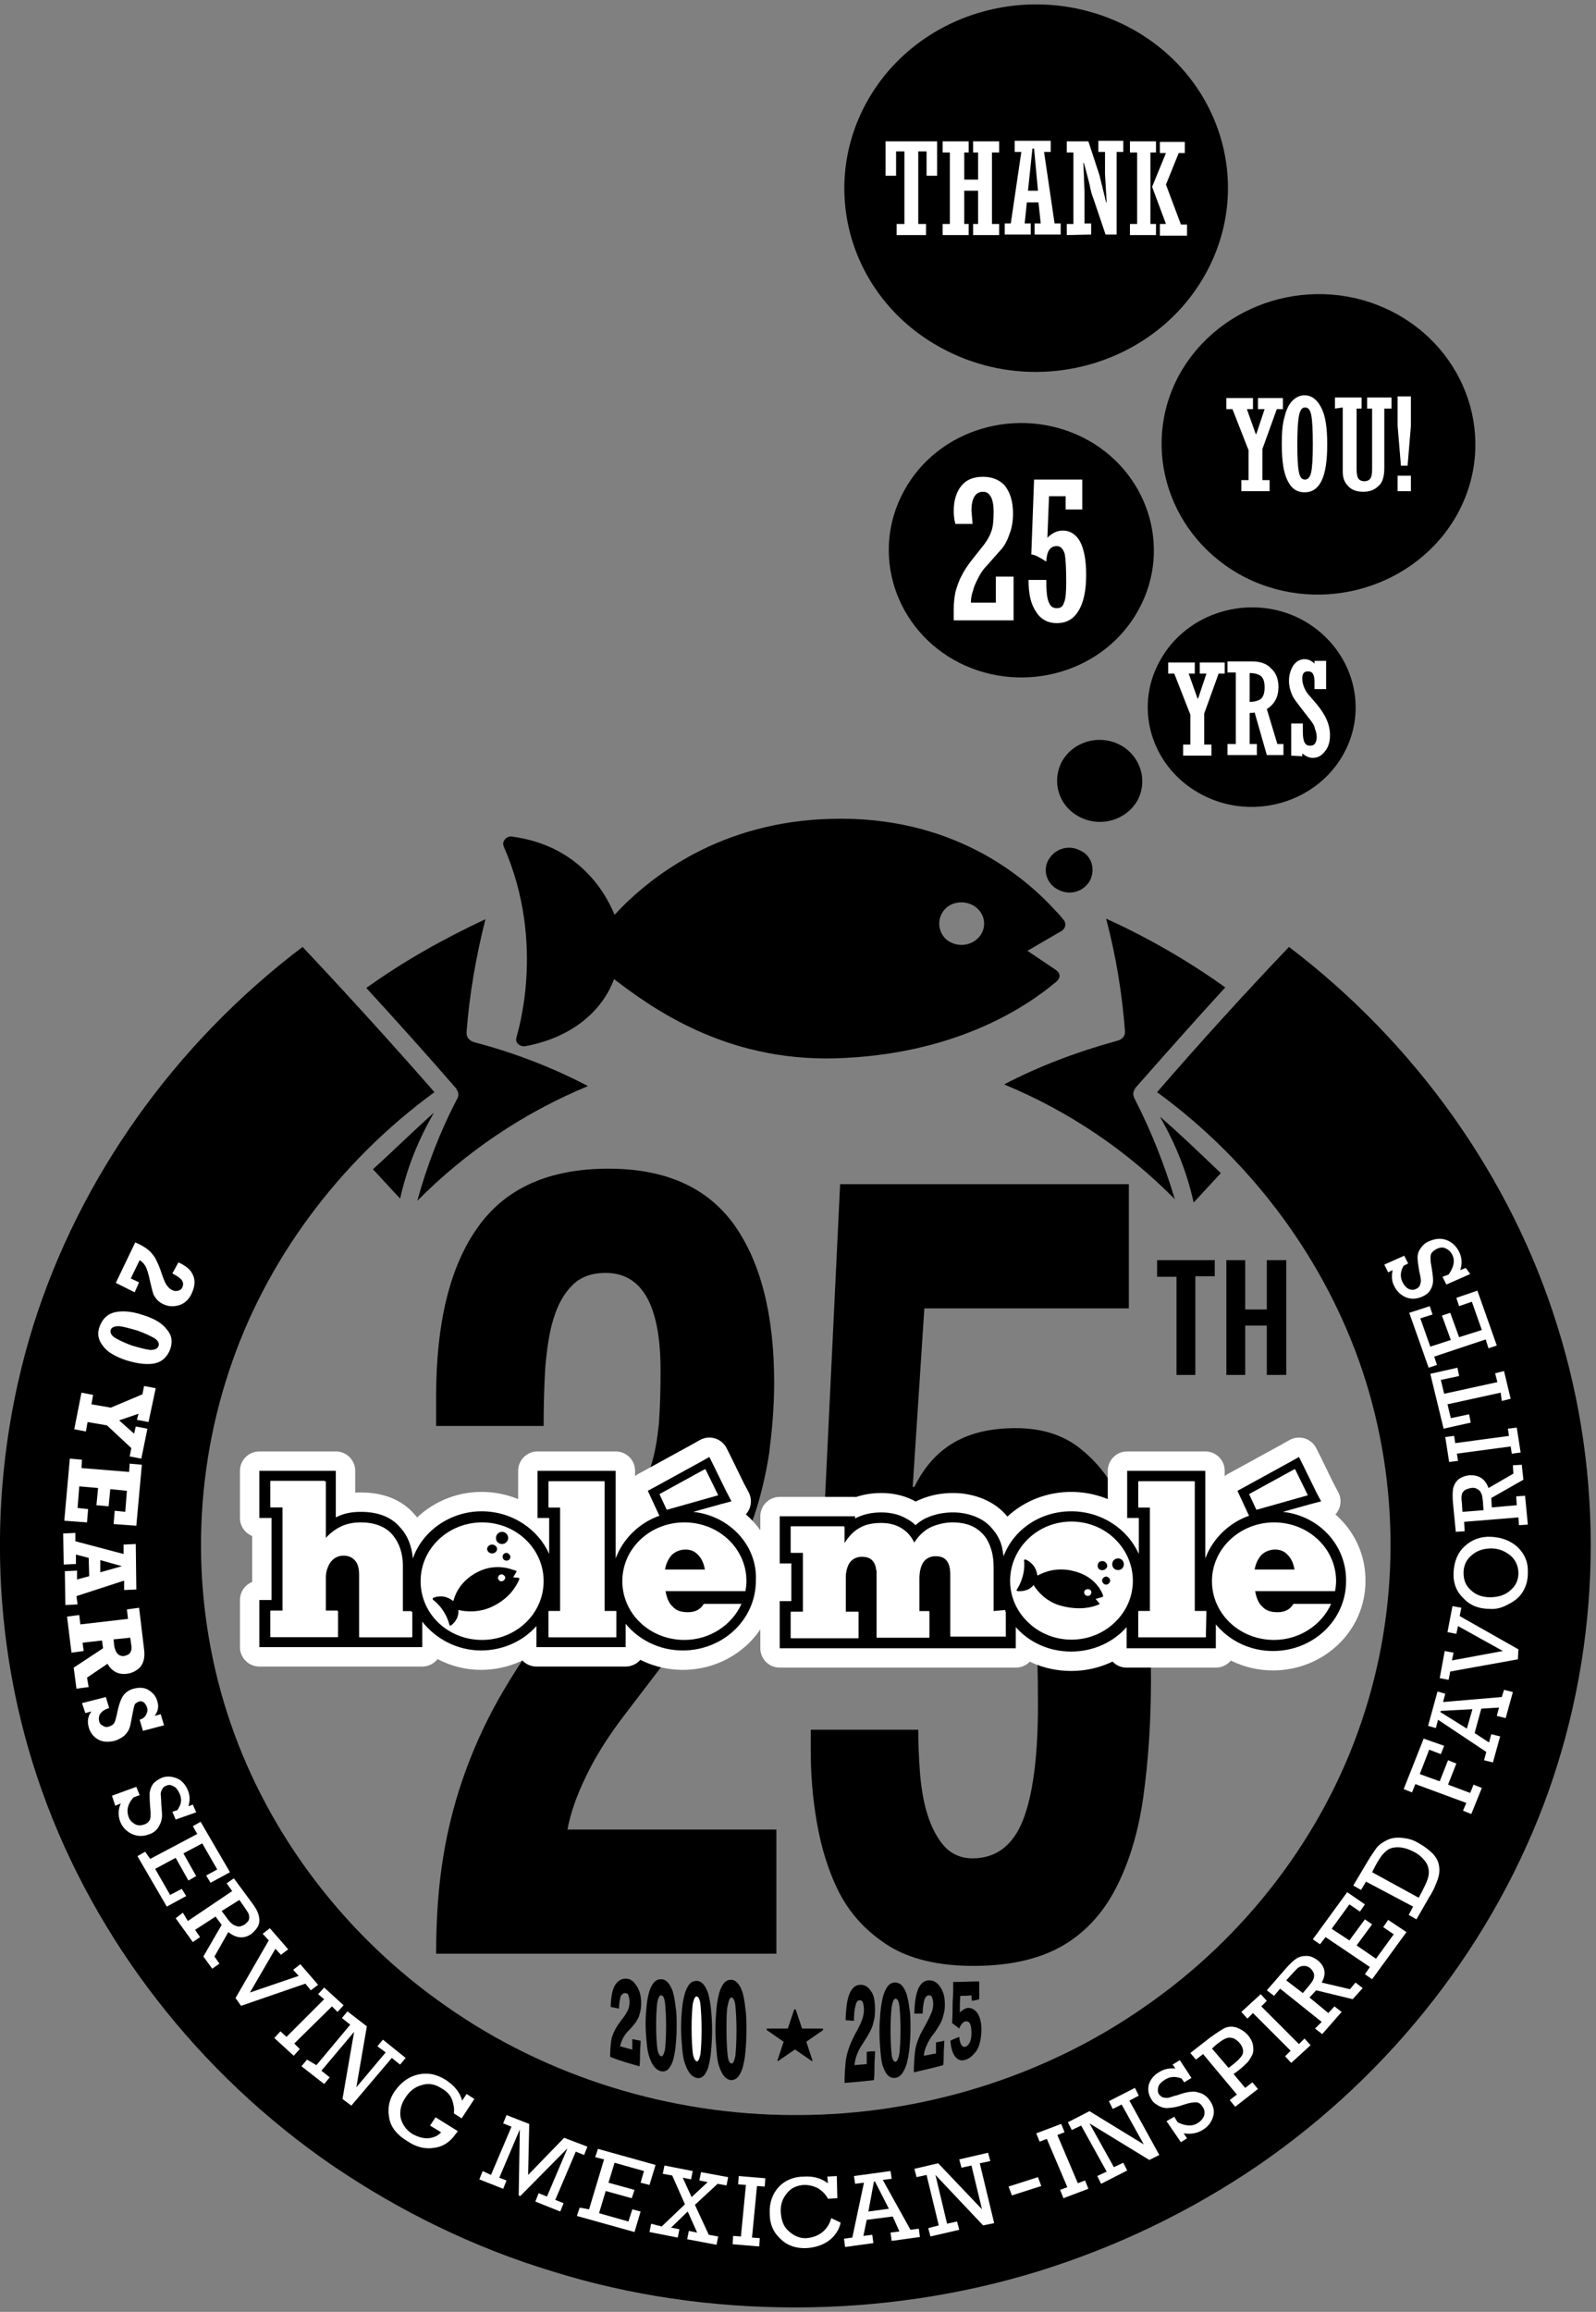 <?xml version="1.0" encoding="utf-8"?>
<!-- Generator: Adobe Illustrator 18.0.0, SVG Export Plug-In . SVG Version: 6.00 Build 0)  -->
<!DOCTYPE svg PUBLIC "-//W3C//DTD SVG 1.1//EN" "http://www.w3.org/Graphics/SVG/1.1/DTD/svg11.dtd">
<svg version="1.1" id="Layer_1" xmlns="http://www.w3.org/2000/svg" xmlns:xlink="http://www.w3.org/1999/xlink" x="0px" y="0px"
	 viewBox="0 0 288 417" enable-background="new 0 0 288 417" xml:space="preserve">
<rect x="0" y="0" width="288" height="417" fill="#808080" stroke="none"/>
<path d="M140.1,352.4V330h-37.7c0.5-2.7,1.5-5.8,3.3-9.5c1.7-3.6,4.1-7.4,7.1-11.3l11.3-14.8c2.8-3.6,5.2-7.1,7.2-10.5
	c2-3.4,3.5-6.9,4.8-10.5c1.2-3.6,2.1-7.4,2.7-11.3c0.5-4,0.9-8.2,0.9-12.7c0-12.4-2.5-21.9-7.3-28.6c-4.9-6.7-12.4-10-22.6-10
	c-10.7,0-18.6,3.5-23.6,10.6c-5,7-7.5,17.2-7.5,30.4v5.4h19.4c0-3.7,0.1-7.3,0.3-10.6c0.3-3.3,0.7-6.3,1.5-8.8
	c0.8-2.6,1.9-4.5,3.4-6c1.5-1.5,3.5-2.2,6-2.2c6.6,0,9.9,5.9,9.9,17.6c0,3.6-0.1,6.8-0.3,9.6c-0.3,2.8-0.7,5.4-1.5,7.8
	c-0.7,2.4-1.8,4.8-3.2,7.2c-1.3,2.4-3.2,5-5.4,7.8l-8.1,10.8c-3.7,4.8-6.9,9.6-9.7,14.3c-2.8,4.7-5.1,9.6-6.9,14.5
	c-1.8,4.9-3.2,10.1-4.1,15.6c-0.9,5.4-1.3,11.3-1.3,17.6H140.1z M203.7,236v-22.4h-52.1l-3.7,77h18.2c0.4-4,1.3-7.2,2.9-9.5
	c1.5-2.3,3.8-3.5,6.7-3.5c2.3,0,4.1,0.4,5.6,1.4c1.5,1,2.7,2.6,3.6,4.8c0.9,2.2,1.5,5.3,1.9,9.2c0.4,3.8,0.5,8.8,0.5,14.6
	c0,9.2-0.9,16.1-2.7,20.7c-1.8,4.6-4.9,6.9-9.1,6.9c-2.1,0-3.9-0.8-5.2-2.3c-1.3-1.5-2.3-3.5-3-5.8c-0.7-2.3-1.1-4.9-1.3-7.5
	c-0.2-2.7-0.3-5.2-0.3-7.6h-19.4v3.8c0,4,0.3,8.3,1.1,12.9s2.1,8.9,4.1,12.8c2.1,4,5.1,7.1,8.9,9.5c3.9,2.4,9,3.6,15.3,3.6
	c6.4,0,11.7-1.2,15.8-3.5c4.1-2.3,7.4-5.8,9.8-10.4c2.4-4.6,4.1-10.1,5-16.5c0.9-6.4,1.4-13.6,1.4-21.4c0-5.6-0.4-11.1-1.1-16.5
	s-2.1-10.2-3.9-14.5c-1.8-4.3-4.3-7.7-7.5-10.3c-3.1-2.6-7.1-3.9-11.9-3.9c-4.3,0-8,0.8-11,2.5c-3,1.7-5.5,4.4-7.3,8.1h-0.3
	l2.1-32.2L203.7,236z"/>
<path d="M204.7,198.1c-0.1-0.2-0.1-0.4-0.2-0.6v-0.1c0-0.2,0-0.4,0.1-0.6l0.1-0.2l0.2-0.4l0.1-0.1c5.3-6,10.6-12,16.1-18
	c-6.7-4.8-14-9-21.5-12.4c1.8,6.8,2.9,13.6,3.4,20.3c0.1,0.8-0.5,1.5-1.3,1.7c-7.3,2-14.2,4.6-20.5,7.9c11.6,4.8,22,11.8,30.8,20.7
	C210.2,210.3,207.8,204.1,204.7,198.1z M209.3,201.4c2.9,5.1,4.8,9.8,6.1,15.5l4.9-5.3C216.2,207.7,212.9,204.5,209.3,201.4z
	 M281,239.1c-8.3-26.7-25.5-50.9-48.4-68.3c-8.1,8.5-16.1,17.3-23.8,26.2c17.4,12.7,30.5,30.6,37.1,50.4c6.8,20.5,6.7,43-0.3,63.4
	c-6.9,20.3-20.8,38.6-39.1,51.2c-18,12.6-40.3,19.5-62.6,19.5h-0.3h-0.3c-22.4,0-44.6-6.9-62.6-19.5c-18.2-12.6-32.1-30.8-39.1-51.2
	c-7-20.4-7.1-42.9-0.3-63.4c6.5-19.8,19.7-37.7,37.1-50.4c-7.7-8.8-15.7-17.6-23.8-26.2C31.5,188.3,14.4,212.4,6,239.1
	c-8.5,27.3-8,57.1,1.6,84C17.2,350,35.8,374,60,390.6c12.2,8.3,25.5,14.8,39.7,19.1c14.1,4.4,28.9,6.5,43.7,6.5h0.2
	c14.9,0,29.7-2.2,43.7-6.5c14.2-4.4,27.5-10.8,39.7-19.1c24.2-16.6,42.8-40.5,52.4-67.4C289,296.3,289.6,266.4,281,239.1z
	 M84.2,186.1c0.5-6.7,1.7-13.6,3.4-20.3c-7.5,3.5-14.8,7.6-21.5,12.4c5.5,6,10.9,12,16.1,18l0.1,0.1l0.2,0.4l0.1,0.2
	c0.1,0.2,0.1,0.4,0.1,0.6v0.1c0,0.2-0.1,0.4-0.2,0.6c-3.1,5.9-5.5,12.2-7.2,18.4c8.7-8.8,19.2-15.9,30.8-20.7
	c-6.3-3.3-13.2-6-20.5-7.9C84.6,187.7,84.1,187,84.2,186.1z M78.3,200.7c-2.9,5.1-4.8,9.8-6.1,15.5l-4.9-5.3
	C71.6,207,74.8,203.8,78.3,200.7z"/>
<path d="M196.7,158.8c-1.1,2-3.6,2.8-5.7,1.7c-2.1-1-2.9-3.5-1.8-5.4c1.1-2,3.6-2.8,5.7-1.7C197,154.3,197.7,156.8,196.7,158.8z"/>
<path d="M242.5,135.9c-4.8,8.8-16.2,12.2-25.3,7.6c-9.2-4.6-12.8-15.5-7.9-24.3c4.8-8.8,16.2-12.2,25.3-7.6
	C243.7,116.3,247.3,127.1,242.5,135.9z"/>
<path d="M205.3,144.3c-2,3.6-6.6,5-10.4,3.1c-3.8-1.9-5.2-6.3-3.3-10c2-3.6,6.6-5,10.4-3.1C205.7,136.2,207.2,140.6,205.3,144.3z"/>
<path d="M205.5,109.9c-6.1,11.3-20.6,15.5-32.3,9.7c-11.7-5.9-16.2-19.8-10.1-31c6.1-11.3,20.6-15.5,32.3-9.7
	C207.1,84.8,211.6,98.7,205.5,109.9z"/>
<path d="M263,92.7c-7.3,13.2-24.4,18.4-38.2,11.5c-13.8-7-19.2-23.4-12-36.6c7.3-13.2,24.4-18.4,38.2-11.5S270.3,79.4,263,92.7z"/>
<path d="M217.6,49.3c-8.9,16.2-29.8,22.5-46.7,14c-17-8.5-23.4-28.5-14.6-44.7c8.9-16.3,29.8-22.5,46.8-14
	C220,13.1,226.5,33.1,217.6,49.3z"/>
<path d="M192,166c-0.5-0.6-0.9-1.1-1.5-1.7c-5.9-6.5-18.9-17.2-40.5-16.6c-20,0.5-32.7,10.4-39.1,17.3c-1.7-4.1-6.5-12.5-18.5-14.1
	c-0.4-0.1-0.8,0.1-1.1,0.3c-0.3,0.3-0.5,0.6-0.5,1v0.1c0,0.1,0.1,0.3,0.1,0.4c7.8,17.7,2.3,34.2,2.3,34.4c-0.1,0.4-0.1,0.9,0.3,1.2
	c0.3,0.3,0.8,0.5,1.3,0.4c9.2-1.7,14.2-7.1,16-12.1c6.8,5.2,20,14.8,39.8,14.3c21.4-0.6,34.3-9,40.1-13.9c0.3-0.3,0.5-0.6,0.5-1
	c0-0.4-0.3-0.8-0.6-1l-5.2-3.5l6.2-3.6c0.3-0.2,0.5-0.5,0.6-0.8C192.3,166.6,192.2,166.3,192,166z M176.4,169.3
	c-1.6,1.5-4.1,1.5-5.7,0.1c-1.6-1.5-1.6-4-0.1-5.5c1.5-1.5,4.1-1.5,5.7-0.1C178,165.3,178,167.8,176.4,169.3z"/>
<path d="M208.7,227.3h10.5v2.9h-3.5V248h-3.4v-17.7h-3.5V227.3z M224.7,248h-3.4v-20.7h3.4v8.9h3.9v-8.9h3.5V248h-3.5v-8.9h-3.9V248
	z"/>
<path fill="#FFFFFF" stroke="#FFFFFF" stroke-width="7" stroke-linejoin="round" stroke-miterlimit="10" d="M125.1,272.7l5-1.4
	l1.9-0.5l-0.9-1.7l-2.3-4.7l-0.8-1.6l-1.6,0.9l-8.2,4.5l-1.3,0.7l0.6,1.3l1.3,2.8l0.2,0.4c-3.7,1.3-6.6,4.2-7.9,7.7v-13.9v-1.9h-2
	h-0.6h-7.4h-2.1h-2v1.9v4.7v1.9h2h0.1v6.5c-2-4.5-6.7-7.7-12.2-7.7c-5.7,0-10.7,3.6-12.4,8.5c-0.2-2.2-0.9-4.1-2.3-5.6
	c-1.6-1.9-4-2.8-7.1-2.8c-1.7,0-3.2,0.3-4.5,1v-6.5v-1.9h-2h-0.5H51h-2.2h-2v1.9v4.7v1.9h2H49v14.8h-0.2h-2v1.9v4.7v1.9h2H51h7.7
	h2.2h2h1.9h7.7h1.7h2v-1.9v-2.7c2.4,3.1,6.3,5.2,10.6,5.2c4,0,7.6-1.7,10-4.4v1.9v1.9h2h2.1h7.9h2.1h2v-1.9v-2.3
	c2.4,2.9,6.1,4.8,10.3,4.8c7.3,0,13.2-5.6,13.2-12.6C136.7,278.7,131.6,273.4,125.1,272.7z M231.5,272.7l5-1.4l1.9-0.5l-0.9-1.7
	l-2.3-4.7l-0.8-1.6l-1.6,0.9l-8.2,4.5l-1.3,0.7l0.6,1.3l1.3,2.8l0.2,0.4c-3.7,1.3-6.6,4.2-7.9,7.7v-13.9v-1.9h-2h-0.6h-7.4h-2.1h-2
	v1.9v4.7v1.9h2h0.1v6.5c-2-4.5-6.7-7.7-12.2-7.7c-5.6,0-10.4,3.3-12.2,8.1c-0.1-0.6-0.2-1.2-0.3-1.7c-0.3-1.2-0.9-2.3-1.7-3.2
	c-0.8-1-1.8-1.7-3-2.2c-1.2-0.5-2.6-0.8-4.1-0.8c-1.7,0-3.2,0.3-4.6,0.9c-0.8,0.3-1.5,0.8-2.2,1.4c-0.4-0.4-0.9-0.8-1.5-1.1
	c-1.3-0.8-2.9-1.2-4.7-1.2c-1.8,0-3.4,0.4-4.7,1.1v-0.4h-13.6v0.4v1.5v4.7v1.9h2h0.1v6.8h-0.1h-2v1.9v4.7v1.9h2h2.2h7.7h2.3h2h1.3
	h0.8h6.9h1.8h2h1.7h7.7h2.2h2v-1.9v-1.9c2.4,2.7,5.9,4.4,10,4.4c4,0,7.6-1.7,10-4.4v1.9v1.9h2h2.1h7.9h2.1h2v-1.9V293
	c2.4,2.9,6.1,4.8,10.3,4.8c7.3,0,13.2-5.6,13.2-12.6C243,278.7,238,273.4,231.5,272.7z"/>
<path d="M127.3,265l2.3,4.7l-9.2,2.6l-1.3-2.8L127.3,265z M111.2,295.3h-2.1h-7.9H99v-4.7h2.1v-18.7H99v-4.7h2.1h7.4h0.6v23.4h2.1
	L111.2,295.3L111.2,295.3z M74.4,295.3h-1.7h-7.8v-4.7v-6.5c0-1-0.2-1.9-0.7-2.5c-0.5-0.6-1.2-1-2.2-1c-1,0-1.7,0.4-2.3,1.1
	c-0.5,0.7-0.9,1.7-0.9,2.8v6.1h2.2v4.7h-2.2H51h-2.2v-4.7H51v-18.7h-2.2v-4.7H51h7.3h0.5v10.4h0.1c0.8-0.9,1.7-1.5,2.7-2.1
	c1-0.5,2.2-0.8,3.7-0.8c2.4,0,4.3,0.7,5.5,2.1c1.2,1.4,1.9,3.3,1.9,5.6v8.3h1.7L74.4,295.3z M125.1,272.7l5-1.4l1.9-0.5l-0.9-1.7
	l-2.3-4.7l-0.8-1.6l-1.6,0.9l-8.2,4.5l-1.3,0.7l0.6,1.3l1.3,2.8l0.2,0.4c-3.7,1.3-6.6,4.2-7.9,7.7v-13.9v-1.9h-2h-0.6h-7.4h-2.1h-2
	v1.9v4.7v1.9h2h0.1v6.5c-2-4.5-6.7-7.7-12.2-7.7c-5.7,0-10.7,3.6-12.4,8.5c-0.2-2.2-0.9-4.1-2.3-5.6c-1.6-1.9-4-2.8-7.1-2.8
	c-1.7,0-3.2,0.3-4.5,1v-6.5v-1.9h-2h-0.5H51h-2.2h-2v1.9v4.7v1.9h2H49v14.8h-0.2h-2v1.9v4.7v1.9h2H51h7.7h2.2h2h1.9h7.7h1.7h2v-1.9
	v-2.7c2.4,3.1,6.3,5.2,10.6,5.2c4,0,7.6-1.7,10-4.4v1.9v1.9h2h2.1h7.9h2.1h2v-1.9v-2.3c2.4,2.9,6.1,4.8,10.3,4.8
	c7.3,0,13.2-5.6,13.2-12.6C136.7,278.7,131.6,273.4,125.1,272.7z"/>
<path d="M233.7,265l2.3,4.7l-9.2,2.6l-1.3-2.8L233.7,265z M217.6,295.3h-2.1h-7.9h-2.1v-4.7h2.1v-18.7h-2.1v-4.7h2.1h7.4h0.6v23.4
	h2.1L217.6,295.3L217.6,295.3z M181.4,295.2h-2.2h-7.7v-4.7V284c0-1-0.2-1.9-0.6-2.4c-0.4-0.6-1.1-0.9-2.1-0.9
	c-0.9,0-1.7,0.4-2.2,1.1c-0.5,0.7-0.7,1.6-0.7,2.8v6.1h1.8v4.7h-1.8h-6.9h-0.8v-11.3c0-1-0.2-1.9-0.6-2.4c-0.4-0.6-1.1-0.9-2.1-0.9
	c-0.9,0-1.7,0.4-2.2,1.1c-0.5,0.7-0.7,1.6-0.7,2.8v6.1h2.3v4.7h-2.3h-7.7h-2.2v-4.7h2.2v-10.7h-2.2v-4.7h9.6h0.1v3h0.1
	c0.7-1.2,1.6-2,2.7-2.7c1.1-0.6,2.4-0.9,3.9-0.9c1.4,0,2.6,0.3,3.6,0.9c1,0.6,1.8,1.5,2.3,2.6h0.1c0.9-1.3,1.9-2.2,3.1-2.8
	c1.1-0.5,2.4-0.8,3.8-0.8c1.3,0,2.4,0.2,3.3,0.6c0.9,0.4,1.7,1,2.3,1.7s1,1.6,1.3,2.6c0.3,1,0.4,2,0.4,3.2v7.9h2.2V295.2z
	 M231.5,272.7l5-1.4l1.9-0.5l-0.9-1.7l-2.3-4.7l-0.8-1.6l-1.6,0.9l-8.2,4.5l-1.3,0.7l0.6,1.3l1.3,2.8l0.2,0.4
	c-3.7,1.3-6.6,4.2-7.9,7.7v-13.9v-1.9h-2h-0.6h-7.4h-2.1h-2v1.9v4.7v1.9h2h0.1v6.5c-2-4.5-6.7-7.7-12.2-7.7
	c-5.6,0-10.4,3.3-12.2,8.1c-0.1-0.6-0.2-1.2-0.3-1.7c-0.3-1.2-0.9-2.3-1.7-3.2c-0.8-1-1.8-1.7-3-2.2c-1.2-0.5-2.6-0.8-4.1-0.8
	c-1.7,0-3.2,0.3-4.6,0.9c-0.8,0.3-1.5,0.8-2.2,1.4c-0.4-0.4-0.9-0.8-1.5-1.1c-1.3-0.8-2.9-1.2-4.7-1.2c-1.8,0-3.4,0.4-4.7,1.1v-0.4
	h-13.6v0.4v1.5v4.7v1.9h2h0.1v6.8h-0.1h-2v1.9v4.7v1.9h2h2.2h7.7h2.3h2h1.3h0.8h6.9h1.8h2h1.7h7.7h2.2h2v-1.9v-1.9
	c2.4,2.7,5.9,4.4,10,4.4c4,0,7.6-1.7,10-4.4v1.9v1.9h2h2.1h7.9h2.1h2v-1.9V293c2.4,2.9,6.1,4.8,10.3,4.8c7.3,0,13.2-5.6,13.2-12.6
	C243,278.7,238,273.4,231.5,272.7z"/>
<path fill="#FFFFFF" d="M179.2,290.6v-7.9c0-1.2-0.1-2.2-0.4-3.2c-0.3-1-0.7-1.9-1.3-2.6c-0.6-0.7-1.3-1.3-2.3-1.7
	c-0.9-0.4-2.1-0.6-3.3-0.6c-1.3,0-2.6,0.3-3.8,0.8c-1.1,0.5-2.2,1.4-3.1,2.8h-0.1c-0.5-1.1-1.3-2-2.3-2.6c-1-0.6-2.2-0.9-3.6-0.9
	c-1.6,0-2.9,0.3-3.9,0.9c-1.1,0.6-1.9,1.5-2.7,2.7h-0.1v-3h-9.6v4.7h2.2v10.7h-2.2v4.7h2.2h7.7h2.3v-4.7h-2.3v-6.1
	c0-1.1,0.3-2,0.7-2.8c0.5-0.7,1.2-1.1,2.2-1.1s1.7,0.3,2.1,0.9c0.4,0.6,0.6,1.4,0.6,2.4v11.3h0.8h6.9h1.8v-4.7h-1.8v-6.1
	c0-1.1,0.3-2,0.7-2.8c0.5-0.7,1.2-1.1,2.2-1.1s1.7,0.3,2.1,0.9c0.4,0.6,0.6,1.4,0.6,2.4v6.5v4.7h7.7h2.2v-4.7L179.2,290.6z
	 M201.2,277.6c-4.3-4.2-11.4-4.2-15.7,0c-4.3,4.2-4.3,10.9,0,15c4.3,4.2,11.4,4.2,15.7,0C205.5,288.5,205.5,281.8,201.2,277.6z
	 M215.5,295.3h2.1v-4.7h-2.1v-23.4h-0.6h-7.4h-2.1v4.7h2.1v18.7h-2.1v4.7h2.1H215.5z M225.4,269.5l1.3,2.8l9.2-2.6l-2.3-4.7
	L225.4,269.5z M227.6,280.5c0.6-0.6,1.5-1,2.5-1c0.9,0,1.7,0.3,2.3,1c0.6,0.6,1,1.5,1.2,2.6h-7.2C226.6,282,227,281.2,227.6,280.5z
	 M240.9,287.1c0.1-0.6,0.2-1.2,0.2-1.9c0-5.9-5-10.6-11.2-10.6c-6.1,0-11.2,4.7-11.2,10.6c0,5.9,5,10.6,11.2,10.6
	c4.6,0,8.6-2.7,10.3-6.5h-6.8c-0.6,1-1.5,1.5-2.9,1.5c-1.2,0-2.1-0.3-2.7-1c-0.7-0.6-1.1-1.6-1.3-2.8H240.9z"/>
<path fill="#FFFFFF" d="M119,269.5l1.3,2.8l9.2-2.6l-2.3-4.7L119,269.5z M121.2,280.5c0.6-0.6,1.5-1,2.5-1c0.9,0,1.7,0.3,2.3,1
	c0.6,0.6,1,1.5,1.2,2.6H120C120.2,282,120.6,281.2,121.2,280.5z M134.5,287.1c0.1-0.6,0.2-1.2,0.2-1.9c0-5.9-5-10.6-11.2-10.6
	s-11.2,4.7-11.2,10.6c0,5.9,5,10.6,11.2,10.6c4.6,0,8.6-2.7,10.3-6.5H127c-0.6,1-1.5,1.5-2.9,1.5c-1.2,0-2.1-0.3-2.7-1
	c-0.7-0.6-1.1-1.6-1.3-2.8H134.5z M109.1,295.3h2.1v-4.7h-2.1v-23.4h-0.6h-7.4h-2.1v4.7h2.1v18.7h-2.1v4.7h2.1H109.1z M87,274.6
	c-6.1,0-11.1,4.7-11.1,10.6c0,5.9,4.9,10.6,11.1,10.6c6.1,0,11.1-4.7,11.1-10.6C98.1,279.3,93.1,274.6,87,274.6z M64.8,290.6v4.7
	h7.7h1.7v-4.7h-1.7v-8.3c0-2.3-0.6-4.2-1.9-5.6c-1.2-1.4-3.1-2.1-5.5-2.1c-1.5,0-2.7,0.3-3.7,0.8c-1,0.5-1.9,1.2-2.7,2.1h-0.1v-10.4
	h-0.5H51h-2.2v4.7H51v18.7h-2.2v4.7H51h7.7h2.2v-4.7h-2.2v-6.1c0-1.1,0.3-2,0.9-2.8c0.5-0.7,1.3-1.1,2.3-1.1c1,0,1.7,0.3,2.2,1
	c0.5,0.6,0.7,1.5,0.7,2.5V290.6z"/>
<path d="M92.1,280.8c0,0.4-0.3,0.7-0.7,0.7c-0.4,0-0.7-0.3-0.7-0.7s0.3-0.7,0.7-0.7C91.7,280.1,92.1,280.5,92.1,280.8z M89.7,279.4
	c0,0.4-0.4,0.8-0.9,0.8c-0.5,0-0.9-0.4-0.9-0.8s0.4-0.8,0.9-0.8C89.3,278.6,89.7,279,89.7,279.4z M91.7,277.4c0,0.6-0.5,1.1-1.1,1.1
	s-1.1-0.4-1.1-1.1c0-0.6,0.5-1.1,1.1-1.1S91.7,276.8,91.7,277.4z M91.1,284.8c-0.1,0.3-0.5,0.5-0.8,0.4c-0.3-0.1-0.5-0.4-0.4-0.8
	c0.1-0.3,0.5-0.5,0.8-0.4C91.1,284.2,91.3,284.5,91.1,284.8z M93,283.3c-0.1-0.1-0.2-0.1-0.3-0.1c-1.3-0.5-3.9-1.1-6.8,0.5
	c-2.7,1.5-3.7,3.6-4.1,5.1c-0.5-0.4-1.8-1.3-3.6-0.6c-0.1,0-0.1,0.1-0.1,0.1s0,0.1,0,0.2c0,0,0,0.1,0.1,0.1c2.4,1.9,2.9,4.5,2.9,4.5
	c0,0.1,0.1,0.1,0.1,0.1c0.1,0,0.1,0,0.2,0c1.1-0.9,1.4-1.9,1.3-2.8c1.3,0.3,3.9,0.6,6.5-0.8c2.9-1.5,4-3.6,4.5-4.7
	c0-0.1,0-0.1,0-0.2s-0.1-0.1-0.1-0.1l-1-0.1l0.6-1c0-0.1,0.1-0.1,0-0.1C93.1,283.3,93.1,283.3,93,283.3z"/>
<path d="M200.1,285.6c-0.3,0.3-0.7,0.3-1,0c-0.3-0.3-0.3-0.7,0-1c0.3-0.3,0.7-0.3,1,0C200.4,284.9,200.4,285.3,200.1,285.6z
	 M199.5,283c-0.3,0.3-0.9,0.3-1.2,0c-0.3-0.3-0.3-0.8,0-1.2c0.3-0.3,0.9-0.3,1.2,0C199.9,282.2,199.9,282.7,199.5,283z M202.5,282.9
	c-0.4,0.4-1.1,0.4-1.5,0c-0.4-0.4-0.4-1.1,0-1.5c0.4-0.4,1.1-0.4,1.5,0C202.9,281.8,202.9,282.5,202.5,282.9z M196.6,287.8
	c-0.3,0.1-0.7,0.1-0.9-0.3c-0.1-0.3-0.1-0.6,0.3-0.8c0.3-0.1,0.7-0.1,0.9,0.3C197,287.2,196.9,287.6,196.6,287.8z M199.1,287.9
	c-0.1-0.1-0.1-0.2-0.1-0.3c-0.5-1.2-1.9-3.4-5.2-4.2c-3-0.8-5.3,0.1-6.6,0.8c-0.1-0.7-0.4-2.1-2.1-2.9c-0.1,0-0.1,0-0.2,0
	s-0.1,0.1-0.1,0.1v0.1c0.3,2.9-1.3,5.2-1.3,5.2c-0.1,0.1-0.1,0.1,0,0.2c0,0.1,0.1,0.1,0.1,0.1c1.4,0.1,2.4-0.4,2.9-1.1
	c0.7,1.1,2.3,3.1,5.2,3.8c3.2,0.8,5.5,0.2,6.6-0.3c0.1,0,0.1-0.1,0.1-0.1c0-0.1,0-0.1-0.1-0.2l-0.6-0.7l1.1-0.3
	c0.1,0,0.1-0.1,0.1-0.1C199.1,288,199.1,287.9,199.1,287.9z"/>
<path fill="#FFFFFF" d="M24.3,233.1l-3.4-1.7l3.5-7.3c1,0.4,1.8,0.9,2.3,1.3c0.5,0.4,0.9,0.9,1.3,1.5c0.3,0.6,0.7,1.4,1,2.3
	c0.4,1.2,0.7,2,1,2.5c0.3,0.4,0.6,0.8,1.1,1c0.3,0.2,0.7,0.2,1.1,0.1c0.3-0.1,0.6-0.3,0.7-0.6c0.2-0.4,0.2-0.9-0.1-1.3
	c-0.3-0.4-0.9-0.8-1.7-1.2l1.1-2c1.1,0.5,1.9,1.1,2.3,1.7c0.4,0.6,0.6,1.2,0.6,1.9s-0.2,1.3-0.5,2c-0.5,1.1-1.3,1.8-2.2,2.1
	c-0.9,0.3-1.9,0.3-2.8-0.1c-0.5-0.2-0.9-0.5-1.3-0.9c-0.3-0.4-0.6-0.8-0.7-1.2c-0.1-0.4-0.3-1.1-0.5-2c-0.3-1.5-0.6-2.4-0.9-2.9
	c-0.3-0.5-0.7-0.8-1-1l-1.6,3.3l1.5,0.7L24.3,233.1z M18,239.2c0.5-1.3,1.4-2.2,2.7-2.5c1.3-0.3,3.1-0.2,5.1,0.5
	c2,0.6,3.5,1.5,4.3,2.6c0.9,1,1.1,2.2,0.6,3.6c-0.5,1.3-1.4,2.2-2.7,2.5c-1.3,0.3-3.1,0.1-5.1-0.5c-2.1-0.7-3.5-1.5-4.3-2.6
	C17.7,241.7,17.5,240.5,18,239.2z M20,239.8c-0.2,0.6,0.1,1.2,1.1,1.7c0.9,0.5,1.9,0.9,2.7,1.2c1.4,0.4,2.5,0.7,3.3,0.8
	c0.8,0,1.3-0.2,1.5-0.7c0.2-0.5-0.1-1-0.7-1.4c-0.7-0.4-1.7-0.9-3.1-1.4c-1.4-0.4-2.5-0.7-3.3-0.8C20.7,239.2,20.2,239.4,20,239.8z
	 M14.7,251.2l2.1,0.4l-0.3,1.7l3.5,0.6l5.7-2.4l0.3-1.5l2.1,0.4l-1.3,6.1l-2.1-0.4L25,255l-3.5,1.2l2.7,2.4l0.3-1.3l2.1,0.4
	l-1.1,5.4l-2.1-0.4l0.3-1.5l-4.4-4.1l-3.5-0.6l-0.3,1.7l-2.1-0.4L14.7,251.2z M12.6,263.1l2.2,0.2l-0.1,1.5l8.6,0.7l0.1-1.5l2.2,0.2
	l-1,11l-4.1-0.3l0.2-2.4l1.9,0.2l0.3-3.8l-3-0.3l-0.3,3.1l-2.2-0.2l0.3-3.1l-3.4-0.3L14,272l1.9,0.2l-0.2,2.4l-4.1-0.3L12.6,263.1z
	 M14,289.4l-2.2,0.1l-0.1-6.1l2.2-0.1v1.6l2.2-0.6l-0.1-3.3l-2.3-0.6v1.7l-2.2,0.1l-0.1-5.6l2.2-0.1v1.5l8.7,2.3v-1.7l2.2-0.1
	l0.1,8.2l-2.2,0.1v-1.7l-8.6,2.8L14,289.4z M18.1,283.6l3.9-1.1l-3.9-1.1V283.6z M16,304.3l-2.2,0.3l-0.5-3.8l5.3-3.5l-0.2-1.4
	l-3.5,0.4l0.2,1.5l-2.2,0.3l-0.8-6.5l2.2-0.3l0.2,1.7l8.6-1l-0.2-1.7l2.2-0.3l0.9,7.5c0.2,1.4-0.1,2.5-0.7,3.2
	c-0.7,0.7-1.5,1.1-2.4,1.2c-1.5,0.2-2.7-0.4-3.5-1.8l-3.7,2.5L16,304.3z M20.5,295.7l0.1,1.1c0.2,1.3,0.8,2,1.8,1.9
	c0.5-0.1,0.9-0.3,1.1-0.6c0.2-0.3,0.3-0.8,0.2-1.3l-0.2-1.4L20.5,295.7z M14.8,307.2l4.3-1.1l0.6,2c-0.8,0.2-1.3,0.6-1.6,1
	s-0.3,1-0.2,1.4c0.1,0.4,0.3,0.6,0.7,0.8c0.3,0.2,0.7,0.3,1.1,0.1c0.4-0.1,0.7-0.3,0.9-0.6c0.2-0.3,0.3-0.8,0.5-1.6
	c0.3-1.6,0.7-2.7,1.1-3.3c0.4-0.6,1.1-1.1,1.9-1.3c1.1-0.3,2.1-0.2,2.8,0.3c0.8,0.5,1.3,1.2,1.5,2c0.3,1,0.1,1.8-0.5,2.6l1.1-0.3
	l0.6,2l-3.8,1l-0.6-2c0.6-0.2,1-0.5,1.2-1c0.2-0.4,0.3-0.8,0.1-1.3c-0.1-0.3-0.3-0.6-0.5-0.8c-0.3-0.2-0.5-0.3-0.9-0.2
	c-0.3,0.1-0.5,0.3-0.7,0.4c-0.2,0.3-0.3,0.9-0.5,1.9c-0.2,1-0.3,1.8-0.5,2.4c-0.2,0.6-0.5,1-1,1.5c-0.5,0.4-1.1,0.7-1.7,0.9
	c-1.3,0.3-2.3,0.2-3.1-0.3c-0.8-0.5-1.4-1.3-1.6-2.2c-0.3-1.1-0.1-2,0.5-2.8l-1.1,0.3L14.8,307.2z M20.2,323.9l4.4-1.6l0.6,1.5
	l-1.1,0.4c-1.1,1.2-1.3,2.4-0.9,3.5c0.2,0.6,0.6,1,1.1,1.3c0.5,0.3,1.1,0.3,1.7,0.1c0.6-0.2,0.9-0.5,1.1-1c0.1-0.4,0.1-1.2,0-2.1
	c-0.1-1.2-0.1-2-0.1-2.6c0.1-0.6,0.3-1.2,0.6-1.6c0.3-0.4,0.9-0.8,1.5-1.1c1-0.4,1.9-0.3,2.9,0.1c0.9,0.4,1.5,1.2,1.9,2.1
	c0.4,1,0.4,1.9,0.1,2.9l0.8-0.3l0.6,1.4l-3.7,1.3l-0.6-1.4l0.9-0.3c0.7-1,0.9-1.9,0.4-3c-0.3-0.6-0.6-1.1-1.1-1.3
	c-0.5-0.3-0.9-0.3-1.3-0.1c-0.3,0.1-0.6,0.3-0.7,0.6c-0.2,0.3-0.3,0.6-0.3,0.9c0,0.3,0.1,0.9,0.1,1.8c0.1,1.2,0.2,2,0.1,2.6
	c-0.1,0.6-0.3,1.1-0.7,1.7c-0.4,0.6-1,1-1.7,1.2c-1.1,0.4-2.1,0.3-3-0.1c-0.9-0.4-1.7-1.2-2.1-2.2c-0.4-1.1-0.4-2.2,0.1-3.3l-1,0.4
	L20.2,323.9z M27.1,335.3l8.5-4.5l-0.8-1.4l1.4-0.8l5.3,9.1l-3.5,1.9l-0.8-1.3l2-1.1l-2.7-4.7l-3.4,1.8l2.3,4.1l-1.4,0.8l-2.3-4.1
	l-3.7,2l2.7,4.7l2.1-1.1l0.8,1.3l-3.5,1.9l-5.3-9.1l1.4-0.8L27.1,335.3z M33.9,346.5l8-5.4l-1-1.4l1.3-0.9l3.1,4.2
	c0.7,0.9,1.1,1.6,1.3,2.2c0.2,0.6,0.3,1.2,0.1,1.9c-0.2,0.6-0.7,1.2-1.3,1.7c-1.4,1-2.8,0.8-4.2-0.3l-2.5,4.4l0.9,1.3l-1.3,0.9
	l-1.6-2.2l3.3-5.7l-1.1-1.5l-3.7,2.4l0.9,1.3l-1.3,0.9l-3.1-4.3L33,345L33.9,346.5z M40,344.7l0.9,1.2c0.4,0.6,0.8,1,1.1,1.2
	c0.3,0.2,0.6,0.3,1,0.4c0.4,0,0.7-0.1,1.2-0.4c0.3-0.3,0.6-0.5,0.7-0.8c0.1-0.3,0.1-0.6,0-1c-0.1-0.3-0.4-0.7-0.8-1.3l-0.9-1.3
	L40,344.7z M42.5,360.4l6-10.4l-1.1-1.2l1.3-1l3.3,3.8l-1.3,1l-1-1.1l-4.6,7.9l8.8-3l-1-1.1l1.3-1l3.2,3.7l-1.3,1l-1-1.2l-11.6,4
	L42.5,360.4z M51.7,367.4l6.8-6.8l-1.1-0.9l1.1-1.2l3.5,3.2l-1.1,1.2l-1-1l-6.8,6.7l1,1l-1.1,1.2l-3.5-3.2l1.1-1.2L51.7,367.4z
	 M57.1,372.5l6.1-7.3l-1.5-1.2l1-1.2l3.5,2.7l-1.9,11l5.3-6.3l-1.5-1.1l1-1.2l4.1,3.3l-1,1.2l-1.5-1.2l-7.3,8.6l-1.6-1.2l2.1-12.1
	l-5.9,7l1.5,1.2l-1,1.2l-4.1-3.2l1-1.2L57.1,372.5z M78.6,381.9l4,2.5c-0.1,0.1-0.1,0.3-0.3,0.4c-1,1.5-2.3,2.4-3.9,2.6
	c-1.6,0.3-3.3-0.1-4.9-1.2c-2-1.2-3.1-2.7-3.3-4.4c-0.3-1.7,0.1-3.3,1.1-4.7c1.1-1.5,2.4-2.5,4.1-2.9c1.7-0.4,3.4-0.1,5.1,1
	c1.5,1,2.5,2.2,2.9,3.7l0.8-1.2l1.4,0.9l-2.3,3.5l-1.4-0.9c0.1-0.8,0-1.5-0.3-2.4c-0.3-0.9-1-1.6-1.9-2.1c-1.2-0.8-2.4-1-3.6-0.6
	c-1.2,0.3-2.2,1.1-2.9,2.2c-0.9,1.3-1.1,2.5-0.9,3.7c0.3,1.2,1,2.2,2.1,2.9c0.9,0.5,1.8,0.8,2.8,0.8c1-0.1,1.8-0.4,2.4-1.1l-2-1.2
	L78.6,381.9z M88.6,392.3l3.7-8.7l-1.5-0.6l0.6-1.5l4.1,1.6l-0.2,9.2l6.5-6.7l4.2,1.6l-0.6,1.5l-1.5-0.6l-3.7,8.7l1.5,0.6l-0.6,1.5
	l-4.5-1.8l0.6-1.5l1.5,0.6l3.7-8.7l-8.5,8.6l-0.3-0.1l0.2-11.9l-3.7,8.7l1.3,0.5l-0.6,1.5l-4.3-1.7l0.6-1.5L88.6,392.3z
	 M106.3,398.5l2.7-9l-1.6-0.4l0.5-1.5l10.4,2.9l-1.1,3.6l-1.6-0.4l0.6-2.1l-5.3-1.5l-1.1,3.6l4.7,1.3l-0.5,1.5l-4.7-1.3l-1.2,4
	l5.3,1.5l0.7-2.2l1.5,0.4l-1.1,3.7l-10.4-2.9l0.5-1.5L106.3,398.5z M119.4,401.6l4.2-4l-2.3-5.2l-1.7-0.3l0.3-1.5l5.1,1l-0.3,1.5
	l-1.5-0.3l1.6,3.5l2.9-2.7l-1.5-0.3l0.3-1.5l4.9,0.9l-0.3,1.5l-1.6-0.3l-4.1,3.8l2.5,5.4l1.7,0.3l-0.3,1.5l-5.3-1l0.3-1.5l1.5,0.3
	l-1.7-3.8l-3,2.9l1.5,0.3l-0.3,1.5l-5.1-1l0.3-1.5L119.4,401.6z M133.7,403.4l0.9-9.3l-1.4-0.1l0.1-1.5l4.8,0.4l-0.1,1.5l-1.4-0.1
	l-0.9,9.3l1.4,0.1l-0.1,1.5l-4.8-0.4l0.1-1.5L133.7,403.4z M150,400.1l1.7,0.8c-0.3,1.4-1.1,2.5-2.2,3.3c-1.1,0.8-2.5,1.2-3.9,1.3
	c-2,0.1-3.6-0.5-4.8-1.7c-1.3-1.2-1.9-2.7-1.9-4.5c-0.1-2,0.5-3.6,1.6-4.8c1.1-1.2,2.7-1.9,4.6-1.9c1.7-0.1,3.1,0.3,4.3,1.2
	l-0.1-1.2l1.7-0.1l0.1,4l-1.7,0.1c-0.4-0.8-1-1.4-1.8-1.9c-0.8-0.4-1.6-0.6-2.5-0.6c-1.3,0.1-2.3,0.5-3.1,1.5c-0.8,1-1.2,2-1.1,3.5
	c0.1,1.4,0.5,2.6,1.5,3.4c0.9,0.8,2,1.3,3.2,1.2c1-0.1,1.9-0.4,2.7-1C149.1,402.1,149.7,401.2,150,400.1z M161.1,399.8l-4.7,0.6
	l-0.6,2.9l1.6-0.2l0.2,1.5l-5.1,0.7l-0.2-1.5l1.5-0.2l2.1-9.9l-1.6,0.2l-0.2-1.4l6.6-0.9l0.2,1.4l-1.6,0.2l5,9l1.5-0.2l0.2,1.5
	l-5.1,0.7l-0.2-1.5l1.6-0.2L161.1,399.8z M160.4,398.4l-2.5-4.9h-0.2l-1,5.4L160.4,398.4z M169.4,401.4l-2.2-9.1l-1.8,0.4l-0.4-1.5
	l4.3-1l7.9,8.3l-1.9-7.9l-1.8,0.4l-0.4-1.5l5.2-1.2l0.4,1.5l-1.9,0.4l2.6,10.8l-2,0.4l-8.6-9.1l2.1,8.8l1.8-0.4l0.4,1.5l-5.2,1.2
	l-0.4-1.5L169.4,401.4z M182,394.4l5.3-1.7l0.6,1.6l-5.3,1.7L182,394.4z M192.6,394.5l-3.7-8.7l-1.3,0.5l-0.6-1.5l4.5-1.7l0.6,1.5
	l-1.3,0.5l3.7,8.7l1.3-0.5l0.6,1.5l-4.5,1.7l-0.6-1.5L192.6,394.5z M199.7,391.7l-4.6-8.3l-1.7,0.8l-0.7-1.4l3.9-2l9.8,6l-4-7.2
	l-1.6,0.8l-0.7-1.4l4.7-2.4l0.7,1.4l-1.7,0.9l5.4,9.8l-1.8,0.9l-10.8-6.6l4.4,7.9l1.7-0.8l0.7,1.4l-4.7,2.4l-0.7-1.4L199.7,391.7z
	 M213.1,386.4l-2.6-3.8l1.4-0.8l0.6,1c1.4,0.7,2.7,0.8,3.7,0.1c0.5-0.3,0.9-0.8,1.1-1.3c0.1-0.6,0.1-1.1-0.3-1.6
	c-0.3-0.5-0.7-0.8-1.2-0.8c-0.5,0-1.2,0.1-2.1,0.4c-1.1,0.4-2.1,0.6-2.7,0.6c-0.6,0.1-1.2,0-1.8-0.3c-0.5-0.3-1.1-0.6-1.4-1.2
	c-0.6-0.9-0.7-1.8-0.5-2.7c0.3-0.9,0.9-1.7,1.8-2.2c0.9-0.6,1.9-0.8,3-0.7l-0.5-0.7l1.3-0.8l2.1,3.2l-1.3,0.8l-0.5-0.7
	c-1.1-0.4-2.1-0.4-3.1,0.3c-0.6,0.4-1,0.8-1.1,1.3c-0.1,0.4-0.1,0.9,0.1,1.2c0.2,0.3,0.5,0.5,0.7,0.6c0.3,0.1,0.6,0.1,0.9,0.1
	s0.9-0.3,1.8-0.5c1.1-0.4,2-0.6,2.5-0.6c0.6-0.1,1.2,0.1,1.8,0.3c0.7,0.3,1.2,0.8,1.6,1.4c0.6,0.9,0.8,1.9,0.5,2.8
	c-0.3,1-0.9,1.8-1.9,2.4c-1,0.6-2.1,0.8-3.4,0.6l0.6,0.9L213.1,386.4z M223.2,377.8l-6.1-7.3l-1.3,1l-1-1.2l3.6-2.8
	c1.1-0.8,1.9-1.3,2.6-1.7c0.7-0.3,1.4-0.3,2.1-0.1c0.8,0.3,1.5,0.7,2.1,1.4c0.5,0.6,0.8,1.2,0.9,1.8c0.1,0.6,0.1,1.2-0.1,1.7
	c-0.2,0.4-0.5,0.9-0.8,1.3c-0.4,0.4-1,1-1.9,1.7l-0.7,0.5l2.1,2.5l1.3-1l1,1.2l-4.1,3.2l-1-1.2L223.2,377.8z M221.7,373l0.9-0.7
	c1-0.8,1.6-1.5,1.7-2c0.1-0.6-0.1-1.2-0.7-1.9c-0.4-0.4-0.8-0.7-1.2-0.8c-0.5-0.1-0.9-0.1-1.2,0.1c-0.4,0.1-0.9,0.5-1.6,1l-0.9,0.8
	L221.7,373z M232.9,369.9l-6.8-6.8l-1,1l-1.1-1.2l3.5-3.2l1.1,1.2l-1,1l6.8,6.8l1-1l1.1,1.2l-3.5,3.2l-1.1-1.2L232.9,369.9z
	 M238.5,364.7l-7.5-6l-1.1,1.3l-1.3-1l3.4-3.9c0.7-0.8,1.3-1.4,1.9-1.8s1.2-0.5,1.9-0.5s1.3,0.3,2,0.8c1.3,1.1,1.6,2.4,0.7,4
	l5.1,1.2l1-1.2l1.3,1l-1.8,2l-6.6-1.6l-1.2,1.3l3.4,2.8l1.1-1.2l1.3,1l-3.5,4l-1.3-1L238.5,364.7z M235.1,359.5l1-1.2
	c0.5-0.6,0.8-1,0.9-1.3c0.1-0.3,0.2-0.6,0.1-1c-0.1-0.3-0.3-0.7-0.7-1c-0.3-0.3-0.7-0.4-1.1-0.4c-0.4,0-0.7,0.1-1,0.3
	c-0.3,0.2-0.6,0.6-1.1,1.1l-1.1,1.2L235.1,359.5z M247.2,354.8l-8-5.4l-1,1.3l-1.3-0.9l6.2-8.5l3.2,2.2l-0.9,1.3l-1.9-1.3l-3.2,4.4
	l3.2,2.1l2.8-3.8l1.3,0.9l-2.8,3.8l3.5,2.4l3.2-4.4l-1.9-1.3l0.9-1.3l3.3,2.2l-6.2,8.5l-1.3-0.9L247.2,354.8z M255,343.9l-8.5-4.5
	l-0.9,1.5l-1.4-0.8l2.5-4.2c0.7-1.2,1.3-2,1.7-2.6c0.5-0.6,1.1-1,1.9-1.4c0.8-0.4,1.7-0.5,2.7-0.4c1,0.1,1.9,0.3,2.9,0.9
	c1.1,0.6,2,1.3,2.7,2c0.7,0.8,1,1.5,1.1,2.3c0.1,0.8,0,1.6-0.3,2.4s-0.7,1.9-1.5,3.1l-2.3,4l-1.4-0.8L255,343.9z M256,342.3l0.5-0.9
	c0.5-1,0.9-1.8,1.1-2.4c0.2-0.6,0.3-1.2,0.2-1.8c-0.1-0.6-0.3-1.1-0.8-1.7c-0.5-0.6-1.1-1.1-1.9-1.5c-1-0.5-1.9-0.8-2.9-0.8
	s-1.7,0.3-2.2,0.8c-0.6,0.5-1.2,1.4-1.9,2.7l-0.5,1L256,342.3z M264.6,325.2l-9.2-3.4l-0.6,1.5l-1.5-0.6l3.6-9.1l3.7,1.3l-0.6,1.5
	l-2.1-0.8l-1.7,4.4l3.6,1.3l1.5-3.8l1.5,0.6l-1.5,3.8l4,1.5l0.6-1.5l1.5,0.6l-1.9,4.7l-1.5-0.6L264.6,325.2z M267.3,308.2l-1.2,4.4
	l2.6,1.7l0.4-1.5l1.6,0.4l-1.3,4.7l-1.6-0.4l0.4-1.5l-8.7-5.8l-0.4,1.5l-1.4-0.4l1.7-6.2l1.4,0.4l-0.4,1.5l10.6-0.9l0.4-1.3l1.6,0.4
	l-1.3,4.7l-1.6-0.4l0.4-1.5L267.3,308.2z M265.7,308.3l-5.7,0.3l-0.1,0.2l4.8,3L265.7,308.3z M273.9,299.3l-12.2,2.2l-0.3,1.5
	l-1.6-0.3l0.9-4.9l1.6,0.3l-0.3,1.4l9.2-1.7l-8.1-4.5l-0.3,1.4l-1.6-0.3l0.9-4.7l1.6,0.3l-0.3,1.5l10.6,6L273.9,299.3z M268.8,290.2
	c-1.9,0-3.5-0.6-4.7-1.9c-1.3-1.2-1.9-2.8-1.8-4.7c0.1-1.9,0.7-3.5,2-4.7c1.3-1.2,2.9-1.8,4.8-1.7c1.9,0.1,3.5,0.7,4.8,1.9
	c1.3,1.3,1.9,2.8,1.8,4.7c0,1.2-0.3,2.3-0.9,3.3c-0.6,1-1.5,1.7-2.5,2.2C271.1,290,270,290.3,268.8,290.2z M268.9,288.1
	c1.5,0,2.7-0.4,3.6-1.2c1-0.8,1.5-1.9,1.5-3.1c0-1.3-0.5-2.4-1.4-3.2c-1-0.8-2.1-1.3-3.5-1.3c-1.4,0-2.6,0.4-3.5,1.2
	c-1,0.8-1.5,1.9-1.5,3.2c0,1.3,0.4,2.3,1.3,3.1C266.3,287.7,267.5,288.1,268.9,288.1z M274,273.7l-9.8,0.8l0.1,1.7l-1.6,0.1
	l-0.5-5.1c-0.1-1.1-0.1-1.9,0-2.6c0.1-0.6,0.4-1.2,0.9-1.7c0.5-0.4,1.2-0.7,2-0.8c1.7-0.1,2.9,0.6,3.5,2.3l4.5-2.6l-0.1-1.5l1.6-0.1
	l0.3,2.7l-5.8,3.3l0.1,1.7l4.5-0.4l-0.1-1.6l1.6-0.1l0.5,5.2l-1.6,0.1L274,273.7z M267.7,272.4l-0.1-1.5c-0.1-0.7-0.1-1.2-0.3-1.5
	c-0.1-0.3-0.3-0.6-0.7-0.8c-0.3-0.2-0.7-0.3-1.2-0.2c-0.4,0.1-0.8,0.2-1.1,0.4c-0.3,0.3-0.5,0.5-0.5,0.8c-0.1,0.3-0.1,0.8,0,1.5
	l0.1,1.6L267.7,272.4z M272.6,260.9l-9.7,1.3l0.2,1.3l-1.6,0.2l-0.7-4.5l1.6-0.2l0.2,1.3l9.7-1.3l-0.2-1.3l1.6-0.2l0.7,4.5l-1.6,0.2
	L272.6,260.9z M270.8,251.2l-9.6,2.1l0.6,2.5l3.3-0.7l0.3,1.5l-4.9,1.1l-2.4-9.9l4.9-1.1l0.3,1.5l-3.3,0.7l0.6,2.5l9.6-2.1l-0.4-1.6
	l1.6-0.4l1.2,5l-1.6,0.4L270.8,251.2z M268.1,241.6l-9.3,3.1l0.5,1.5l-1.5,0.5l-3.5-9.9l3.7-1.2l0.5,1.5l-2.2,0.7l1.8,5.1l3.7-1.2
	l-1.6-4.4l1.5-0.5l1.6,4.4l4.1-1.3l-1.8-5.1l-2.3,0.8l-0.5-1.5l3.8-1.3l3.5,9.9l-1.5,0.5L268.1,241.6z M265.3,229.8l-4.3,1.9
	l-0.7-1.4l1.1-0.4c0.9-1.3,1.2-2.4,0.7-3.5c-0.3-0.6-0.7-1-1.2-1.2c-0.5-0.3-1.1-0.2-1.7,0.1c-0.5,0.3-0.9,0.6-1,1
	c-0.1,0.4-0.1,1.2,0.1,2.1c0.2,1.2,0.3,2,0.3,2.6c0,0.6-0.2,1.2-0.5,1.7c-0.3,0.5-0.8,0.9-1.5,1.2c-1,0.4-1.9,0.5-2.9,0.1
	c-0.9-0.4-1.6-1-2.1-2c-0.5-0.9-0.5-1.9-0.3-2.9l-0.8,0.4l-0.7-1.4l3.6-1.6l0.7,1.4l-0.8,0.4c-0.6,1-0.7,2-0.2,3
	c0.3,0.6,0.7,1,1.1,1.2c0.5,0.2,0.9,0.2,1.3,0c0.3-0.1,0.5-0.3,0.7-0.6c0.1-0.3,0.2-0.6,0.2-0.9c0-0.3-0.1-0.9-0.3-1.7
	c-0.2-1.2-0.3-2-0.3-2.5c0-0.6,0.2-1.2,0.6-1.7c0.4-0.6,0.9-1,1.7-1.3c1-0.4,2-0.5,3-0.1c1,0.4,1.7,1.1,2.2,2.1
	c0.5,1,0.6,2.1,0.2,3.3l1-0.4L265.3,229.8z"/>
<path d="M138.5,365.9h3.6c0.1,0,0.1-0.1,0.1-0.1l1.1-3.3c0.1-0.1,0.2-0.1,0.3,0l1.1,3.3c0,0.1,0.1,0.1,0.1,0.1h3.6
	c0.1,0,0.2,0.2,0.1,0.3l-2.9,2c-0.1,0.1-0.1,0.1-0.1,0.1l1.1,3.3c0.1,0.1-0.1,0.2-0.2,0.1l-2.9-2c-0.1-0.1-0.1-0.1-0.1,0l-2.9,2
	c-0.1,0.1-0.3,0-0.2-0.1l1.1-3.3c0-0.1,0-0.1-0.1-0.1l-2.9-2C138.3,366.1,138.3,365.9,138.5,365.9z"/>
<path fill="#FFFFFF" d="M169.1,25.5v6.2h-1.9v-4.4h-1.5v13.1h1.4v2h-5.3v-2h1.4V27.3h-1.5v4.4h-1.9v-6.2H169.1z M174,34.4v6h0.8v2
	h-4.7v-2h1.3V27.5h-1.3v-2h4.7v2H174v4.9h2.5v-4.9h-0.9v-2h4.7v2H179v12.9h1.3v2h-4.7v-2h0.9v-6H174z M185.3,36.5l-0.4,3.8h1.1v2
	h-4.7v-2h1.1l1.9-12.9h-1.2v-2h6.5v2h-1.2l1.9,12.9h1.1v2h-4.7v-2h1.1l-0.4-3.8H185.3z M185.5,34.4h1.8l-0.7-7.6h-0.3L185.5,34.4z
	 M192.5,42.4v-2h1.2V27.5h-1.2v-2h3.9l2,6.1l1.2,4.9h0.1l-0.3-5.1v-4h-1.2v-2h4.5v2h-1.2v14.9h-2l-2.2-6.5c-0.3-0.7-0.5-1.5-0.7-2.6
	l-1-3.8h-0.1l0.2,5.2v5.7h1.2v2L192.5,42.4z M203.9,42.4v-2h1.3V27.5h-1.3v-2h4.7v2h-1v12.9h1v2H203.9z M209.3,42.4v-2h1.1l-2.5-6.7
	l2.5-6.1h-1.1v-2h4.5v2h-1.1l-2.3,5.7l2.7,7.2h1.1v2H209.3z"/>
<path fill="#FFFFFF" d="M224,88.6v-2h1.3v-5.4l-2.9-7.4h-1.1v-2h4.8v2h-1.1l1.6,4.5h0.1l1.5-4.5H227v-2h4.5v2h-1.1l-2.6,7.2v5.6h1.3
	v2H224z M239.5,80.2c0,5.8-1.3,8.6-4.1,8.6c-1.4,0-2.4-0.7-3.1-2.2c-0.7-1.4-1-3.6-1-6.5c0-1.9,0.1-3.6,0.5-4.9
	c0.3-1.3,0.8-2.3,1.4-2.9c0.6-0.6,1.3-1,2.2-1c1.3,0,2.3,0.8,3,2.2C239.2,75,239.5,77.2,239.5,80.2z M234.1,80.2
	c0,2.4,0.1,4.1,0.3,5c0.2,0.9,0.5,1.3,1.1,1.3c0.5,0,0.9-0.4,1.1-1.3c0.2-0.9,0.3-2.6,0.3-5c0-2.7-0.1-4.5-0.3-5.4
	c-0.2-0.9-0.5-1.3-1.1-1.3c-0.6,0-0.9,0.5-1.1,1.5C234.2,76,234.1,77.8,234.1,80.2z M240.9,73.7v-2h4.8v2h-0.9v10.9
	c0,0.8,0.1,1.4,0.3,1.7c0.2,0.3,0.6,0.5,1.1,0.5c0.5,0,0.9-0.2,1.1-0.5c0.2-0.3,0.3-0.9,0.3-1.7V73.7h-0.9v-2h4.4v2h-1.3v10.7
	c0,1.5-0.3,2.7-1.1,3.3c-0.7,0.7-1.6,1-2.7,1c-1.1,0-2.1-0.3-2.7-1c-0.7-0.7-1-1.5-1-2.6V73.5L240.9,73.7z M252.8,84l-0.6-7.2v-5.3
	h2.4v5.3L254,84H252.8z M252.2,88.6v-2.8h2.4v2.8H252.2z"/>
<path fill="#FFFFFF" d="M182.9,104.2v7.7h-10.8v-2c0-1,0.1-2,0.3-3.1c0.3-1,0.6-2,1.1-2.9c0.5-1,1.1-1.9,1.8-2.8l1.9-2.4
	c0.9-1.1,1.4-2,1.7-2.9c0.3-0.8,0.4-2,0.4-3.5c0-2.4-0.7-3.6-1.9-3.6c-1.4,0-2.1,1.2-2.1,3.4c0,0.1,0.1,1,0.2,2.4h-3.1
	c-0.2-0.8-0.3-1.5-0.3-2.3c0-2,0.5-3.5,1.4-4.6c0.9-1.1,2.2-1.6,3.9-1.6c1.7,0,3.1,0.6,4,1.7c0.9,1.2,1.4,2.8,1.4,4.9
	c0,1.4-0.2,2.7-0.7,3.9c-0.4,1.2-1,2.2-1.7,2.9l-2.3,2.6c-0.6,0.6-1.1,1.3-1.5,2.1c-0.4,0.8-0.8,1.5-1,2.4c-0.3,0.8-0.4,1.5-0.4,2.2
	h4.5v-4.7H182.9z M185.6,104.6h3.2c0,1.8,0.1,3.1,0.4,3.9c0.3,0.8,0.7,1.2,1.5,1.2c0.7,0,1.1-0.3,1.3-1c0.3-0.6,0.4-1.9,0.4-3.7
	c0-2.6-0.1-4.4-0.3-5.2c-0.3-0.8-0.7-1.3-1.4-1.3c-1.2,0-1.8,0.9-1.9,2.8c-1.1-0.7-1.9-1.2-2.7-1.3l0.5-13.5h8.7v5.4h-3v-2.4h-3
	L189,97c0.9-0.9,1.8-1.3,2.8-1.3c1.3,0,2.4,0.7,3.1,2c0.7,1.3,1.1,3.3,1.1,6c0,2.9-0.5,5.1-1.4,6.5c-0.9,1.5-2.2,2.2-3.9,2.2
	c-1.6,0-2.9-0.7-3.7-2C186,109,185.6,107.1,185.6,104.6z"/>
<path fill="#FFFFFF" d="M213.5,136.3v-2h1.3v-5.4l-2.9-7.4h-1.1v-2h4.8v2h-1.1l1.6,4.5h0.1l1.5-4.5h-1.2v-2h4.5v2h-1.1l-2.6,7.2v5.6
	h1.3v2H213.5z M225.5,128.6v5.6h1.3v2h-5.3v-2h1.5v-12.9h-1.5v-2h4.4c1.5,0,2.7,0.4,3.5,1.3c0.9,0.8,1.3,2,1.3,3.3
	c0,1.8-0.7,3.1-2.1,4l1.9,6.3h1.1v2h-3l-2.2-7.7C226.2,128.6,225.8,128.6,225.5,128.6z M225.5,121.4v5.2c0.9,0,1.6-0.2,2.1-0.6
	c0.4-0.4,0.6-1.1,0.6-2c0-1-0.2-1.6-0.6-2C227.1,121.6,226.4,121.4,225.5,121.4z M233,136.3v-5.8h2.1v1.5c0,0.9,0.1,1.5,0.3,1.9
	c0.2,0.4,0.5,0.6,1,0.6c0.4,0,0.7-0.1,0.9-0.4c0.2-0.3,0.3-0.7,0.3-1.2c0-0.4-0.1-0.9-0.3-1.4c-0.1-0.5-0.3-0.9-0.6-1.3
	c-0.2-0.3-0.8-1-1.7-2.2c-0.9-1.2-1.6-2-1.9-2.8c-0.3-0.7-0.5-1.5-0.5-2.4c0-1.1,0.3-2,0.8-2.8c0.5-0.7,1.2-1.1,2-1.1
	c0.7,0,1.3,0.3,1.8,0.8v-0.5h2.1v5.1h-2.1V123c0-0.7-0.1-1.2-0.3-1.5c-0.2-0.3-0.5-0.4-0.9-0.4c-0.7,0-1,0.4-1,1.3
	c0,0.5,0.1,1,0.3,1.5c0.2,0.5,0.5,1.1,1.1,1.7l1.1,1.3c1.7,2,2.5,3.8,2.5,5.7c0,1.2-0.3,2.2-0.9,2.9c-0.6,0.8-1.3,1.2-2.2,1.2
	c-0.7,0-1.3-0.3-1.9-0.8v0.5L233,136.3z"/>
<path d="M115.7,361.3c0,0.8-0.1,1.5-0.3,2c-0.1,0.6-0.4,1-0.7,1.5c-0.3,0.4-0.7,0.9-1.3,1.5c-0.9,0.9-1.3,1.9-1.5,2.8
	c0.7,0.2,1.5,0.4,2.2,0.6c0-0.6,0-1.3,0-1.9c0.5,0.1,1,0.2,1.5,0.3c0,0.8-0.1,1.5-0.1,2.3c0,0.8,0,1.5-0.1,2.3
	c-1.8-0.5-3.6-1-5.3-1.7c0-1.2,0.1-2.2,0.2-2.9c0.1-0.8,0.4-1.4,0.7-2c0.3-0.6,0.8-1.3,1.5-2.2c0.3-0.4,0.6-0.9,0.8-1.3
	c0.2-0.4,0.3-1,0.3-1.5c0-0.5-0.1-0.9-0.2-1.2c-0.1-0.3-0.3-0.4-0.6-0.4c-0.3,0-0.6,0.2-0.8,0.6c-0.1,0.4-0.3,1.2-0.3,2.2
	c-0.5-0.1-1-0.2-1.5-0.3c0-0.8,0.1-1.6,0.2-2.2c0.1-0.6,0.3-1.2,0.5-1.6c0.5-0.8,1.1-1.3,2-1.3c0.8,0,1.4,0.4,1.9,1.2
	C115.4,358.9,115.7,360,115.7,361.3z M122.1,365.6c0,1.4-0.1,2.6-0.2,3.6c-0.1,1-0.3,1.9-0.5,2.6c-0.5,1.3-1.1,2-2.1,1.8
	c-0.9-0.2-1.6-1-2.1-2.5c-0.3-0.8-0.4-1.6-0.5-2.6c-0.1-1-0.2-2.2-0.2-3.5c0-1.3,0.1-2.4,0.2-3.4c0.1-1,0.3-1.8,0.5-2.5
	c0.5-1.4,1.1-2.1,2.1-2.1c0.9,0,1.6,0.8,2.1,2.2c0.2,0.7,0.4,1.7,0.5,2.7C122.1,363,122.1,364.2,122.1,365.6z M118.4,365.2
	c0,1.9,0.1,3.3,0.2,4.2c0.1,0.9,0.4,1.4,0.7,1.5c0.3,0.1,0.5-0.4,0.7-1.2c0.1-0.9,0.2-2.3,0.2-4.2c0-1.9-0.1-3.3-0.2-4.2
	c-0.1-1-0.4-1.4-0.7-1.4c-0.3,0-0.5,0.4-0.7,1.3C118.5,362.1,118.4,363.5,118.4,365.2z M134.7,366.3c0,1.5-0.1,2.8-0.2,3.9
	c-0.1,1.2-0.3,2-0.5,2.8c-0.5,1.5-1.1,2.2-2.1,2.2c-0.9-0.1-1.6-0.9-2.1-2.4c-0.3-0.8-0.4-1.7-0.5-2.9c-0.1-1.2-0.2-2.4-0.2-3.9
	c0-1.4,0.1-2.7,0.2-3.8c0.1-1.1,0.3-2,0.5-2.8c0.5-1.5,1.1-2.3,2.1-2.3c0.9,0,1.6,0.8,2.1,2.3c0.2,0.8,0.4,1.7,0.5,2.9
	C134.7,363.5,134.7,364.9,134.7,366.3z M131.1,366.2c0,2,0.1,3.5,0.2,4.5c0.1,1,0.4,1.5,0.7,1.5c0.3,0,0.5-0.4,0.7-1.4
	c0.1-1,0.2-2.5,0.2-4.5c0-2-0.1-3.5-0.2-4.5c-0.1-1-0.4-1.5-0.7-1.5c-0.3,0-0.5,0.5-0.7,1.5C131.1,362.7,131.1,364.2,131.1,366.2z
	 M157.9,362.5c0,0.9-0.1,1.7-0.3,2.3c-0.1,0.6-0.4,1.3-0.7,1.8c-0.3,0.6-0.7,1.2-1.2,2c-0.9,1.3-1.4,2.6-1.5,3.9
	c0.7-0.1,1.5-0.1,2.2-0.2c0-0.8,0-1.5,0-2.2c0.5-0.1,1-0.1,1.5-0.1c0,0.8-0.1,1.7-0.1,2.6s0,1.7-0.1,2.6c-1.8,0.2-3.6,0.4-5.3,0.5
	c0-1.5,0.1-2.8,0.2-3.8c0.1-1,0.4-2,0.7-2.8s0.8-1.9,1.5-3.1c0.3-0.6,0.6-1.2,0.8-1.8s0.3-1.2,0.3-1.7c0-0.6-0.1-1-0.2-1.3
	c-0.1-0.3-0.3-0.4-0.6-0.4c-0.3,0-0.6,0.3-0.7,0.9c-0.2,0.6-0.3,1.5-0.3,2.8c-0.5,0-1-0.1-1.5-0.1c0-1.1,0.1-2,0.2-2.8
	c0.1-0.8,0.3-1.5,0.5-2c0.5-1.1,1.1-1.6,2-1.6c0.8,0,1.4,0.4,1.9,1.2C157.7,359.8,157.9,361,157.9,362.5z M164.3,365.9
	c0,1.3-0.1,2.6-0.2,3.6c-0.1,1.1-0.3,2-0.5,2.8c-0.5,1.5-1.1,2.4-2.1,2.5c-0.9,0.1-1.6-0.5-2.1-1.9c-0.3-0.7-0.4-1.6-0.5-2.7
	c-0.1-1.1-0.2-2.3-0.2-3.8c0-1.4,0.1-2.6,0.2-3.7c0.1-1.1,0.3-2,0.5-2.8c0.5-1.5,1.1-2.3,2.1-2.3s1.6,0.7,2.1,2.1
	c0.2,0.7,0.4,1.6,0.5,2.6C164.3,363.3,164.3,364.5,164.3,365.9z M160.7,366.3c0,1.9,0.1,3.4,0.2,4.3c0.1,0.9,0.4,1.3,0.7,1.3
	c0.3-0.1,0.5-0.5,0.7-1.5c0.1-1,0.2-2.4,0.2-4.3c0-1.9-0.1-3.3-0.2-4.2c-0.1-1-0.4-1.4-0.7-1.4c-0.3,0-0.5,0.5-0.7,1.5
	C160.8,362.9,160.7,364.3,160.7,366.3z M170.5,361.6c0,0.8-0.1,1.4-0.3,2c-0.1,0.6-0.4,1.2-0.7,1.7c-0.3,0.5-0.7,1.2-1.3,1.9
	c-0.9,1.3-1.4,2.5-1.5,3.6c0.7-0.1,1.5-0.3,2.2-0.4c0-0.6,0-1.3,0-2c0.5-0.1,1-0.2,1.5-0.3c0,0.8-0.1,1.5-0.1,2.2
	c0,0.8,0,1.5-0.1,2.2c-1.8,0.5-3.6,0.9-5.3,1.3c0-1.4,0.1-2.6,0.2-3.6c0.1-1,0.4-1.9,0.7-2.6c0.3-0.8,0.9-1.8,1.5-2.9
	c0.3-0.6,0.6-1.2,0.8-1.7c0.2-0.5,0.3-1,0.3-1.5s-0.1-0.9-0.2-1.2c-0.1-0.3-0.3-0.4-0.6-0.4c-0.3,0-0.6,0.3-0.8,0.8
	c-0.1,0.5-0.3,1.3-0.3,2.5c-0.5,0-1,0-1.5,0c0-1,0.1-1.9,0.2-2.6c0.1-0.8,0.3-1.3,0.5-1.9c0.5-1,1.1-1.5,2-1.5
	c0.8,0,1.4,0.4,1.9,1.1C170.3,359.3,170.5,360.3,170.5,361.6z M175.4,360.9c-0.1-0.3-0.1-0.6-0.1-1c-0.7,0.1-1.3,0.1-2,0.1
	c-0.1,1-0.1,2-0.1,3c0.4-0.4,0.9-0.7,1.3-0.8c0.5-0.1,1,0.1,1.4,0.4c0.4,0.3,0.7,0.8,0.9,1.4c0.2,0.6,0.3,1.3,0.3,2
	c0,0.9-0.1,1.7-0.3,2.5c-0.2,0.8-0.5,1.4-1,1.9c-0.4,0.5-0.9,0.9-1.5,1.1c-0.8,0.3-1.4,0.1-1.9-0.5c-0.5-0.6-0.8-1.6-0.9-2.9
	c0.5-0.3,1.1-0.5,1.6-0.7c0.1,1.3,0.5,1.9,1.1,1.8c0.3-0.1,0.6-0.4,0.8-0.8s0.3-1,0.3-1.7c0-1.5-0.3-2.2-1.1-2.1
	c-0.4,0.1-0.8,0.5-1.1,1.3c-0.4-0.3-0.9-0.7-1.3-1c0.1-1.2,0.1-2.5,0.1-3.7c0.1-1.2,0.1-2.5,0.1-3.7c1.5,0,3.1-0.1,4.7-0.1
	c0,1.1,0,2.1,0,3.2C176.2,360.8,175.8,360.8,175.4,360.9z"/>
<path d="M128.5,366.2c0,1.5-0.1,2.8-0.2,3.9c-0.1,1.1-0.3,2-0.5,2.8c-0.5,1.4-1.1,2.1-2.1,1.9c-0.9-0.2-1.6-1.1-2.1-2.6
	c-0.3-0.8-0.4-1.7-0.5-2.8c-0.1-1.1-0.2-2.3-0.2-3.7c0-1.4,0.1-2.6,0.2-3.6c0.1-1,0.3-1.9,0.5-2.6c0.5-1.5,1.1-2.2,2.1-2.2
	c0.9,0,1.6,0.8,2.1,2.3c0.2,0.7,0.4,1.8,0.5,2.8C128.4,363.4,128.5,364.7,128.5,366.2z"/>
<path fill="#FFFFFF" d="M124.8,365.8c0,2,0.1,3.4,0.2,4.4c0.1,0.9,0.4,1.5,0.7,1.6c0.3,0.1,0.5-0.4,0.7-1.3c0.1-0.9,0.2-2.4,0.2-4.4
	c0-2-0.1-3.4-0.2-4.5c-0.1-1-0.4-1.5-0.7-1.5c-0.3,0-0.5,0.5-0.7,1.4C124.9,362.5,124.8,363.9,124.8,365.8z"/>
</svg>
